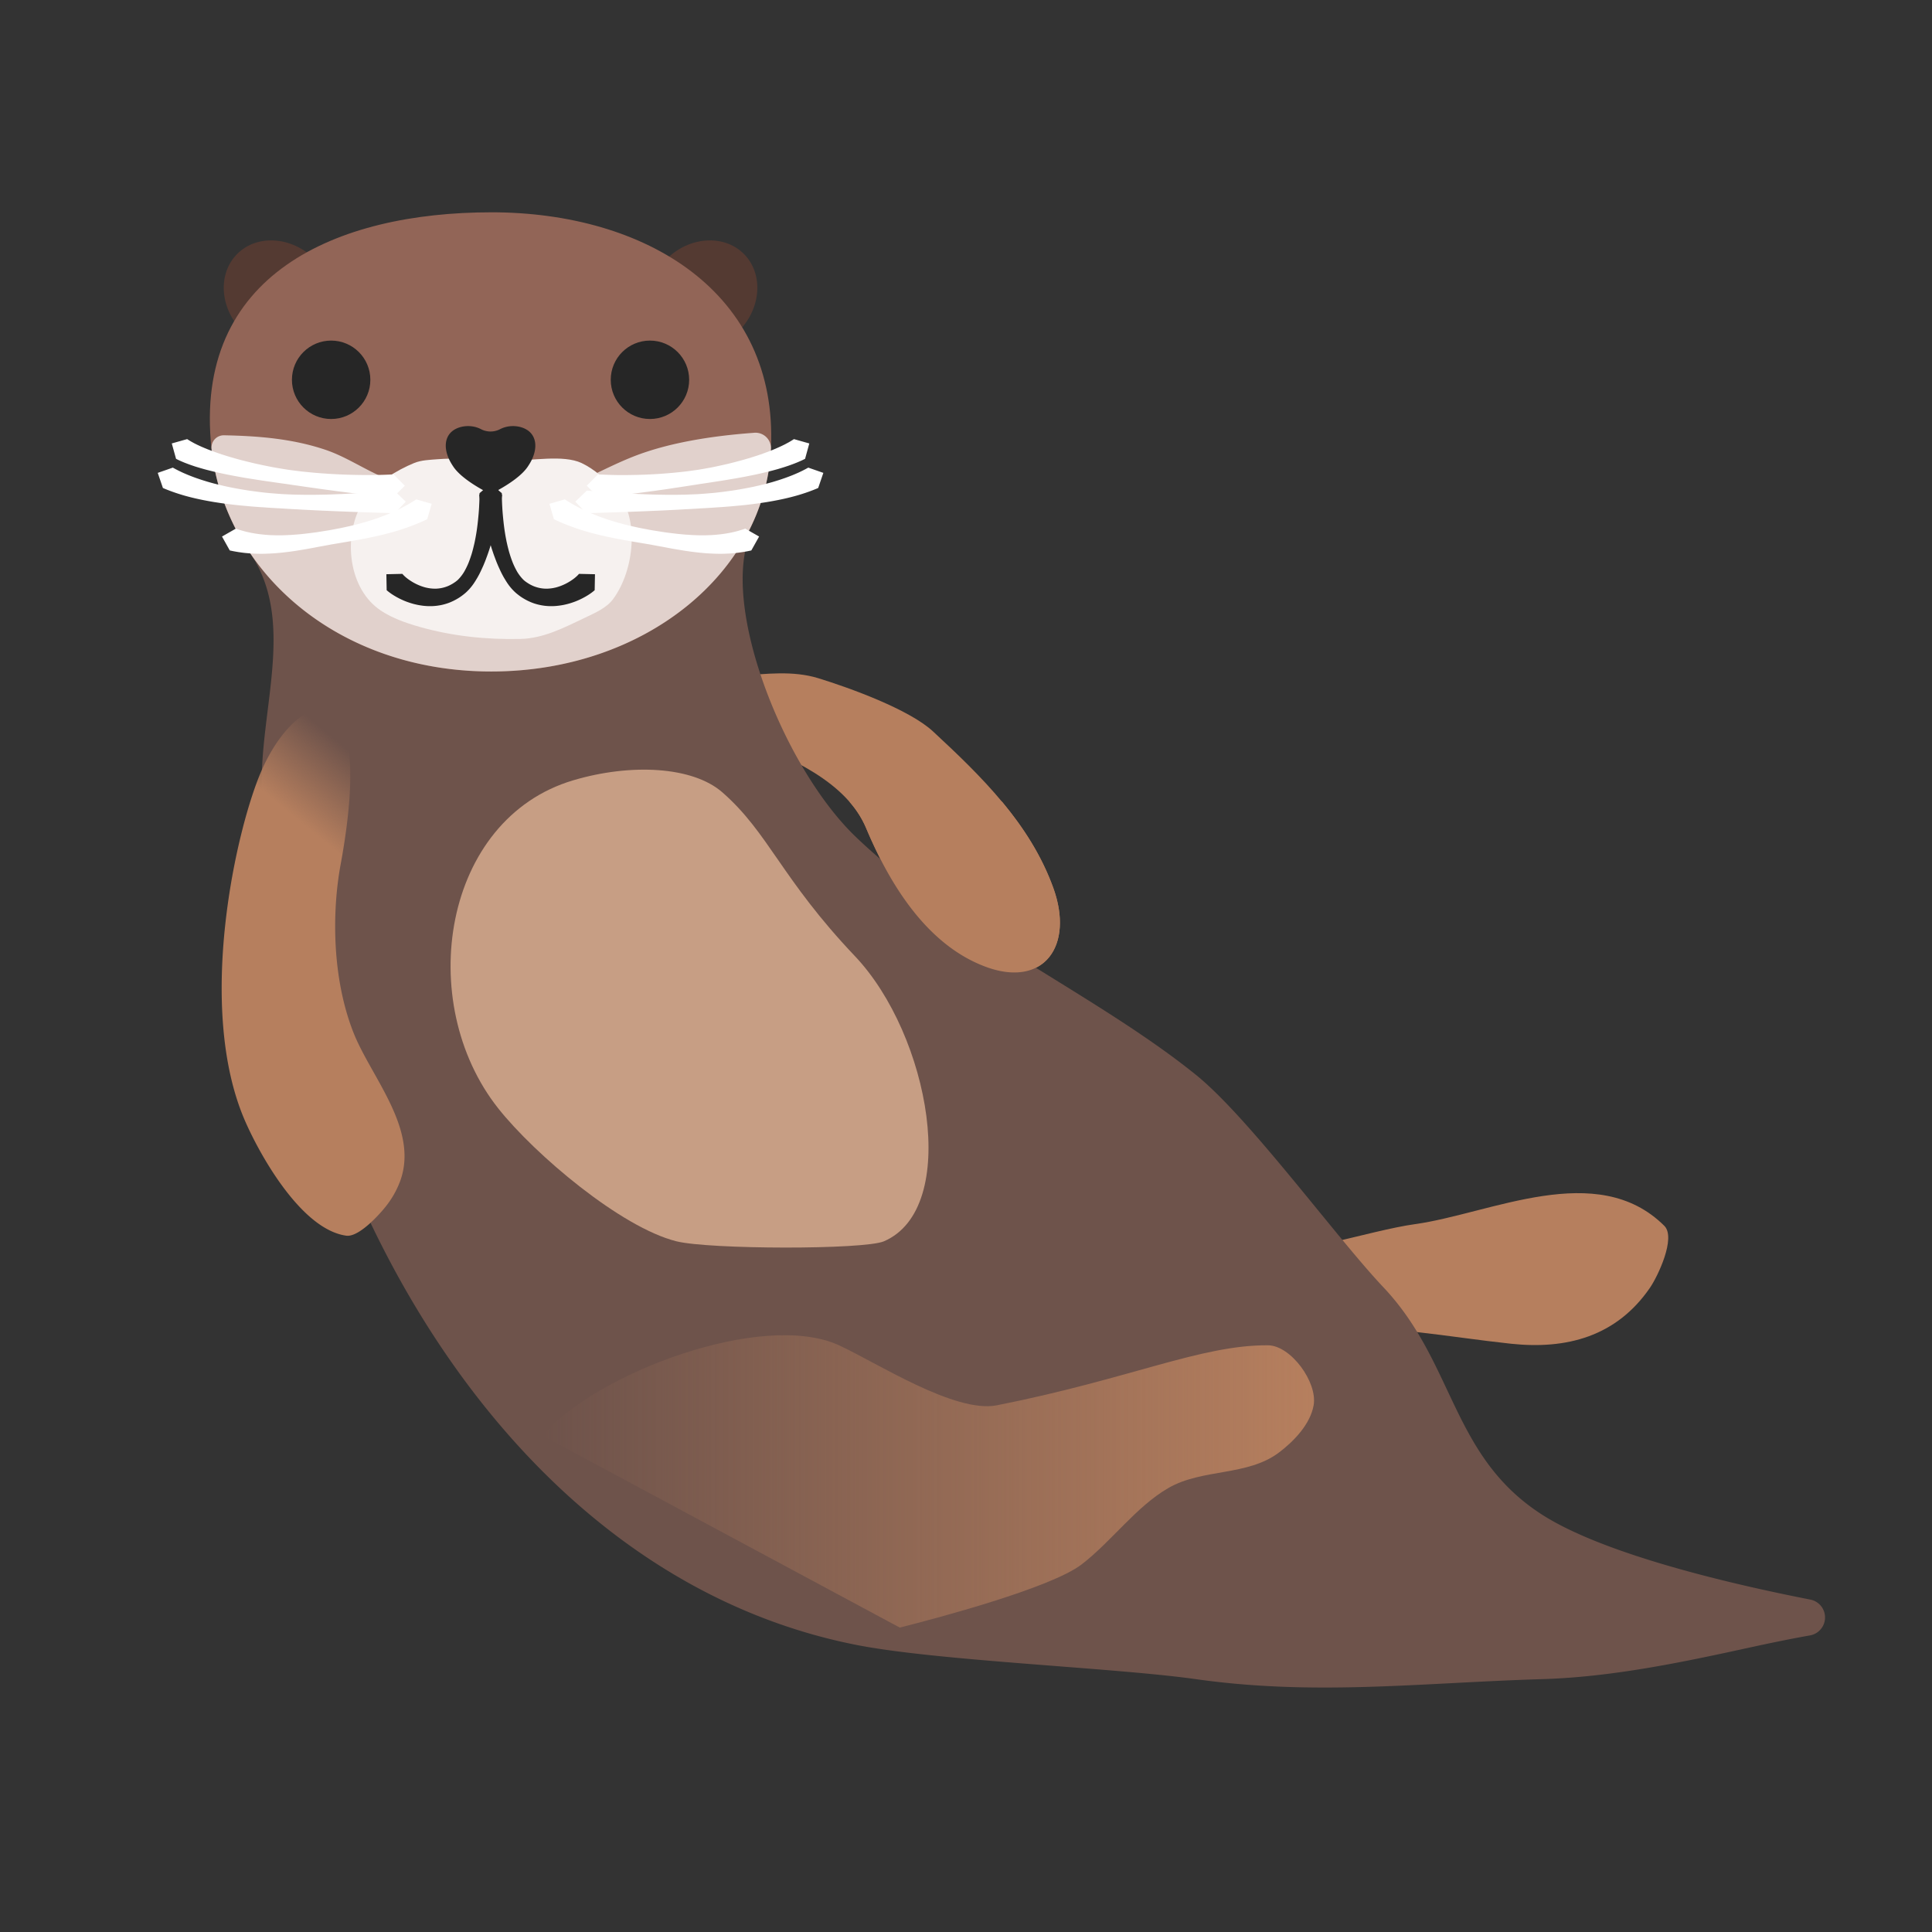 <svg xmlns="http://www.w3.org/2000/svg" fill-rule="evenodd" stroke-linejoin="round" stroke-miterlimit="1.414" clip-rule="evenodd" viewBox="0 0 128 128"><rect x="0" y="0" width="128" height="128" fill="#333333" stroke="none"/><path fill="#b67f5e" d="M49.026 44.772c1.72-.123 3.503-.356 5.185.16 2.083.64 6.03 2.068 7.603 3.526 3.222 2.986 6.427 6.12 7.962 10.349 1.403 3.86-.62 6.645-4.426 5.262-4.078-1.483-6.533-5.79-7.969-9.21-1.297-3.087-5.11-4.702-8.195-5.918M75.003 75.087c1.756-.79.473-1.988 0 0-3.21 13.502 12.746 6.846 18.736 6.017 5.025-.697 12.072-4.316 16.526.11.794.791-.439 3.358-.946 4.097-2.232 3.253-5.547 4.105-9.213 3.715-4.159-.444-8.18-1.257-12.388-1.023"/><path fill="#6e534b" d="M16.69 36.82c3.433 5.384-.6 12.405 1.07 18.617 1.96 7.294 2.373 15.188 5.27 22.174 6.402 15.431 17.983 28.247 33.66 31.36 5.382 1.07 17.11 1.511 22.53 2.276 7.949 1.122 14.888.243 22.95 0 4.544-.136 9.09-1.074 13.527-2.045 1.402-.307 2.8-.6 4.213-.851l.005-.001a1.207 1.207 0 00.05-2.368c-5.455-1.068-13.736-3.027-17.795-5.63-6.03-3.867-5.782-10.06-10.519-15.07C88.484 81.93 82.778 74.07 79.22 71.2c-6.576-5.304-15.931-9.435-22.53-15.763-4.655-4.464-8.769-14.756-7.114-19.692L16.69 36.821z"/><path fill="#c79e84" d="M37.978 51.697C29.336 54.261 27.43 66.4 33.014 73.439c2.425 3.057 8.123 7.879 11.798 8.8 2.167.543 12.437.565 13.752 0 5.08-2.185 3.057-13.645-1.927-18.897-4.887-5.148-5.696-8.146-8.772-10.842-1.978-1.734-6.08-1.933-9.887-.803z"/><ellipse cx="34.512" cy="51.491" fill="#543a32" rx="3.551" ry="2.876" transform="rotate(45 77.6 16.738) scale(1.095 1.176)"/><ellipse cx="34.512" cy="51.491" fill="#543a32" rx="3.551" ry="2.876" transform="rotate(135 25.567 -18.681) scale(1.095 -1.176)"/><path fill="#926557" d="M32.546 14.065c10.227 0 19.034 5.294 18.53 15.681-.393 8.128-8.303 14.742-18.53 14.742-10.228 0-17.653-6.65-18.531-14.742-1.258-11.592 8.303-15.68 18.53-15.68z"/><circle cx="44.244" cy="57.664" r="3.623" fill="#262626" transform="matrix(.717 0 0 .717 -9.784 -16.183)"/><circle cx="44.244" cy="57.664" r="3.623" fill="#262626" transform="matrix(.717 0 0 .717 11.338 -16.183)"/><path fill="#e1d1cc" d="M49.966 28.672a1.027 1.027 0 011.112 1.073h-.002c-.393 8.129-8.303 14.743-18.53 14.743-10.228 0-17.653-6.65-18.531-14.742a.817.817 0 01.828-.907c2.272.044 4.535.226 6.71.958 1.32.443 2.527 1.26 3.813 1.813 1.07.46 2.233.5 3.351.769 1.659.398 3.417 1.112 5.152.938 2.89-.289 5.447-2.025 8.09-3.068 2.383-.94 5.255-1.364 7.795-1.56.07-.005.14-.01.212-.017z"/><path fill="#f6f1ef" d="M32.19 30.39c-.813-.013-2.134-.043-3.194.035-.51.04-1.08.054-1.563.253-1.173.483-2.468 1.284-3.219 2.33-1.463 2.04-1.286 5.525.659 7.172.806.682 1.966 1.082 2.972 1.365 2.175.61 4.393.837 6.65.786 1.524-.034 2.938-.775 4.282-1.416.627-.3 1.406-.635 1.836-1.215 1.44-1.94 1.77-5.46.207-7.183-.647-.712-1.416-1.427-2.291-1.84-1.214-.57-3.34-.137-4.658-.173-.961-.028-1.12-.104-1.681-.114z"/><path fill="#262626" d="M31.88 28.44c.39.199.85.198 1.24 0 .636-.336 1.423-.244 1.878.096.625.467.625 1.4 0 2.331-.357.573-1.175 1.145-1.973 1.59a1.077 1.077 0 01-1.05 0c-.798-.445-1.616-1.017-1.973-1.59-.625-.932-.625-1.864 0-2.331.455-.34 1.243-.432 1.878-.096z"/><path fill="#262626" d="M33.248 32.677V32.728l.001.15.003.108.003.129.005.148.007.166.01.182.009.154.003.043.016.21.02.22.023.233.013.117.013.122.015.121.016.124.017.126.01.07.009.056.02.127.021.128.023.128.025.128.025.13.008.042.02.086.028.127.031.128.032.127.033.126.034.125.004.01.034.112.039.122.04.12.042.117.043.115.04.103.004.01.048.109.049.107.05.103.053.101.025.047.026.049.027.046.018.03.01.016.028.044.029.043.029.042.03.041.028.04.03.038.03.037.03.036.029.035.03.034.03.032.03.032.03.03.025.024.005.005.031.026.031.025.03.024.032.024.036.025.035.025.036.023.035.023.036.023.035.021.036.021.035.02.035.02.034.017.072.035.07.032.01.004.06.024.07.025.069.023.069.02.068.018.07.016.067.013.068.011.067.009.068.007.066.005h.012l.055.002h.133l.065-.003.065-.006.065-.006.065-.008.064-.01.064-.01.063-.014.063-.013.056-.014.007-.002.061-.017.061-.019.061-.02.06-.02.06-.022.057-.023.059-.024.056-.024.056-.026.055-.026.054-.027.053-.028.052-.028.051-.029.05-.029.049-.03.047-.03.046-.03.045-.03.043-.03.042-.03.027-.02.013-.01.04-.03.036-.03.036-.029.033-.03.032-.027.03-.028.028-.027.026-.026.023-.024.023-.024.018-.021.023-.026 1.059.024-.02 1.058-.037.032-.045.037-.046.037-.048.037-.05.037-.051.036-.053.037-.054.036-.057.036-.057.036-.06.035-.06.036-.022.011-.042.024-.064.034-.065.035-.067.033-.069.034-.07.032-.071.032-.073.031-.075.031-.076.03-.077.028-.079.027-.08.027-.08.025-.082.024-.084.023-.084.021-.086.02-.086.019-.088.016-.089.015-.09.013-.01.002-.08.01-.092.01-.092.008-.093.006-.094.004h-.19l-.096-.004-.096-.006-.097-.009-.097-.011-.08-.013-.018-.002-.098-.017-.098-.02-.098-.022-.098-.026-.099-.029-.098-.032-.097-.036-.099-.039-.096-.043-.097-.045-.083-.043-.014-.007-.096-.052-.093-.055-.05-.03-.047-.03-.047-.03-.047-.033-.047-.033-.046-.034-.046-.035-.046-.036-.046-.036-.047-.038-.047-.041-.046-.042-.046-.044-.046-.045-.007-.008-.037-.038-.044-.045-.043-.048-.041-.048-.042-.05-.04-.05-.04-.05-.037-.052-.038-.052-.038-.054-.036-.055-.035-.054-.036-.056-.033-.057-.012-.019-.023-.037-.034-.057-.034-.057-.034-.06-.063-.117-.063-.122-.06-.123-.057-.125-.005-.011-.053-.115-.057-.128-.054-.13-.053-.13-.05-.132-.045-.122-.005-.012-.05-.133-.047-.135-.046-.135-.045-.135-.043-.136-.028-.09-.014-.045-.041-.135-.04-.135-.04-.134-.036-.134-.036-.133-.016-.058-.02-.074-.035-.13-.033-.128-.032-.127-.03-.126-.03-.125-.055-.239-.05-.23-.045-.219-.009-.044-.032-.161-.038-.19-.032-.175-.029-.156-.023-.137-.019-.118-.025-.163-.003-.017-.006-.04.691-.805.805.692z"/><path fill="#262626" d="M33.264 32.79l-.005.04-.003.017-.025.163-.02.118-.023.137-.028.156-.033.174-.037.191-.033.16-.008.045-.046.219-.05.23-.054.24-.03.124-.03.126-.033.127-.033.129-.035.13-.02.073-.015.058-.036.133-.037.134-.039.134-.04.135-.042.135-.013.044-.028.091-.043.136-.045.135-.046.135-.048.135-.049.133-.005.012-.044.122-.051.132-.053.13-.054.13-.057.128-.053.115-.005.011-.058.125-.06.123-.062.122-.064.116-.033.06-.034.058-.035.057-.022.037-.012.02-.034.056-.035.056-.036.054-.036.055-.037.054-.038.052-.038.052-.04.05-.04.05-.041.05-.042.048-.043.048-.043.045-.038.038-.007.008-.045.045-.046.044-.046.042-.048.04-.046.039-.046.036-.046.036-.046.035-.047.034-.046.033-.047.032-.047.031-.047.03-.05.03-.093.055-.096.052-.015.007-.082.043-.097.045-.097.043-.098.04-.097.035-.099.032-.098.029-.098.026-.098.023-.099.02-.098.016-.017.002-.08.013-.097.011-.097.009-.097.006-.095.004h-.19l-.094-.004-.093-.006-.093-.007-.09-.01-.082-.011-.01-.002-.09-.013-.088-.015-.088-.016-.087-.019-.085-.02-.084-.02-.084-.024-.082-.024-.081-.025-.08-.027-.079-.027-.076-.028-.076-.03-.075-.03-.073-.032-.071-.032-.07-.032-.07-.034-.066-.033-.066-.035-.064-.034-.041-.024-.022-.011-.06-.036-.06-.035-.057-.036-.057-.036-.055-.036-.052-.037-.052-.036-.049-.037-.048-.037-.047-.037-.044-.037-.037-.032-.02-1.058 1.059-.024.022.026.02.021.021.024.024.024.026.026.028.027.03.028.031.028.034.029.035.03.038.029.038.03.014.01.026.02.043.03.043.03.045.03.046.03.047.03.049.03.05.03.05.028.053.028.053.028.053.027.056.026.056.026.056.024.058.024.058.023.06.022.06.02.06.02.061.019.062.017.006.002.056.014.063.013.064.013.063.011.065.01.064.008.066.006.065.006.065.002.067.002h.066l.054-.002.012-.001.067-.005.068-.007.067-.009.068-.011.067-.013.07-.016.068-.018.069-.02.069-.023.07-.025.06-.024.01-.004.07-.032.072-.035.033-.018.035-.019.036-.02.035-.02.036-.022.035-.023.036-.023.035-.023.036-.025.035-.025.032-.024.03-.024.032-.025.03-.026.005-.005.026-.024.03-.03.03-.032.03-.032.03-.034.03-.035.03-.036.029-.037.03-.039.029-.039.03-.04.028-.043.03-.043.027-.044.01-.016.018-.03.027-.046.026-.049.025-.047.053-.1.05-.104.05-.107.047-.109.004-.01.04-.103.043-.115.042-.118.04-.12.04-.12.033-.112.003-.011.035-.125.033-.126.031-.127.031-.128.03-.127.018-.086.009-.043.025-.129.024-.128.023-.128.022-.128.02-.127.009-.056.01-.07.017-.126.016-.124.015-.121.013-.122.013-.117.023-.233.02-.22.016-.21.003-.043.01-.154.008-.182.008-.166.005-.148.003-.13.002-.107.002-.15V32.677l.804-.692.691.804z"/><path fill="#fff" d="M37.456 33.107l.045.03.079.049.078.048.079.048.078.048.08.046.08.046.08.045.081.045.08.044.082.043.08.042.088.044.078.04.166.079.168.077.17.075.17.073.17.07.173.069.174.067.16.06.015.005.177.06.177.06.18.058.179.056.083.025.098.028.182.052.183.05.183.049.185.047.008.002.178.043.187.043.187.041.188.042.1.02.089.019.19.036.382.072.152.028.257.04.41.066.206.032h.008l.197.026.205.027.206.024.204.024.195.02.01.001.204.018.203.016.203.013.202.012.202.009h.026l.176.005h.1l.1.001h.199l.099-.003.1-.003.097-.003.1-.004.042-.003.056-.003.097-.007.098-.007.097-.009.097-.01.097-.01.096-.011.096-.013.096-.014.095-.014.095-.016.095-.016.094-.018.094-.019.093-.02.094-.021.093-.023.016-.004.076-.02.092-.025.092-.027.091-.028.091-.028.09-.03.096-.033.917.524-.516.921-.11.024-.113.023-.113.021-.113.02-.113.019-.113.016-.093.013-.02.003-.112.015-.112.012-.113.012-.112.01-.111.009-.112.007-.11.005-.112.005-.111.004-.111.002-.11.002h-.11l-.11-.002-.111-.002-.11-.004-.109-.004-.062-.003-.047-.002-.11-.006-.108-.006-.11-.007-.108-.009-.108-.01-.108-.01-.108-.01-.109-.012-.186-.022-.027-.003-.215-.027-.213-.03-.213-.031-.212-.034-.21-.036-.01-.001-.202-.034-.21-.037-.209-.038-.208-.04-.2-.039-.008-.001-.208-.037-.412-.076-.257-.049-.154-.025-.388-.065-.195-.033-.092-.017-.102-.016-.195-.033-.194-.033-.195-.035-.187-.034-.008-.002-.194-.035-.194-.036-.195-.038-.194-.04-.105-.022-.09-.018-.194-.041-.194-.044-.194-.045-.193-.048-.016-.004-.178-.044-.194-.051-.194-.053-.193-.056-.193-.058-.193-.061-.193-.064-.192-.067-.09-.033-.1-.036-.098-.036-.096-.036-.096-.037-.096-.04-.096-.038-.095-.04-.096-.04-.096-.042-.095-.043-.095-.043-.096-.044-.051-.025-.04-.019-.294-1.02 1.018-.293.036.022zM28.599 33.378l-.294 1.02-.04.019-.052.025-.095.044-.096.043-.095.043-.095.042-.096.04-.096.04-.096.039-.095.039-.096.037-.096.036-.098.036-.1.036-.09.033-.193.067-.193.064-.192.061-.193.058-.194.056-.194.053-.193.05-.179.045-.015.004-.194.048-.194.045-.194.044-.194.041-.09.018-.105.022-.194.04-.194.038-.194.036-.195.035-.008.002-.186.034-.195.035-.194.033-.195.033-.103.016-.092.017-.195.033-.388.065-.153.025-.258.049-.412.076-.208.037-.008.001-.2.04-.208.039-.209.038-.21.037-.2.034-.01.001-.212.036-.212.034-.212.032-.214.03-.214.026-.027.003-.187.022-.109.012-.107.01-.109.01-.108.01-.108.009-.11.007-.108.006-.11.006-.046.002-.063.003-.109.004-.11.004-.11.002-.11.002h-.11l-.11-.002-.112-.002-.11-.004-.112-.005-.111-.005-.111-.007-.112-.01-.112-.01-.112-.01-.112-.013-.113-.015-.02-.003-.092-.013-.114-.016-.112-.019-.114-.02-.113-.021-.113-.023-.11-.024-.515-.921.917-.524.095.033.09.03.091.028.092.028.091.027.092.025.077.02.016.004.093.023.093.021.093.02.094.019.095.018.094.016.095.016.095.014.096.014.097.013.096.011.096.01.097.01.098.009.097.007.098.007.056.003.042.003.099.004.098.003.1.003.099.002.1.001h.199l.1-.001.175-.005h.026l.202-.01.202-.01.203-.014.204-.016.204-.018h.01l.195-.021.204-.024.205-.024.205-.027.197-.026h.009l.205-.032.41-.065.257-.041.152-.028.383-.072.19-.036.088-.018.1-.021.188-.042.188-.041.186-.043.179-.043.007-.002.185-.047.184-.049.182-.05.182-.052.099-.028.083-.025.18-.056.178-.058.177-.06.178-.06.014-.006.16-.06.174-.066.173-.068.171-.071.17-.073.17-.075.167-.077.166-.08.079-.039.087-.044.08-.042.082-.043.08-.044.081-.045.08-.045.08-.046.08-.046.079-.048.079-.048.078-.048.078-.05.046-.029.035-.022 1.019.293z"/><path fill="#fff" d="M54.549 31.329l-.341 1-.097.042-.103.042-.103.042-.104.04-.105.04-.106.039-.107.037-.107.038-.016.005-.092.03-.11.036-.109.034-.11.034-.112.033-.111.031-.113.031-.114.03-.114.03-.115.028-.115.028-.116.027-.117.026-.118.026-.117.024-.12.025-.118.023-.122.023-.04.008-.2.036-.243.042-.245.038-.247.037-.25.034-.085.011-.165.022-.252.03-.254.03-.255.025-.256.024-.114.01-.143.014-.258.022-.26.021-.26.019-.26.016-.047.003-.214.016-.26.017-.262.016-.262.013-.072.004-.189.013-.261.016-.261.015-.26.013-.021.001-.24.014-.26.015-.258.013-.258.013h-.022l-.234.013-.256.012-.254.012-.253.01-.06.003-.192.008-.25.011-.493.02-.106.003-.379.016-.475.017-.464.016-.453.014-.154.004-.285.01-.424.013-.75.025-.052.002-.733-.766.765-.734.05.004.749.056.422.031.282.02.154.01.447.03.46.027.47.027.374.02.105.004.488.02.246.008.19.006.058.002.25.005.25.004.253.004.23.002h.023l.254-.001.254-.002.255-.004.236-.003.02-.001.257-.01.256-.01.257-.01.185-.011.07-.005.256-.02.255-.02.255-.022.208-.02.046-.005.252-.03.252-.03.25-.034.249-.034.137-.02.11-.017.245-.04.243-.043.241-.044.24-.046.155-.032.081-.016.234-.052.23-.054.23-.055.225-.057.184-.05.038-.01.109-.031.109-.032.108-.033.106-.033.107-.033.104-.034.104-.035.103-.035.102-.035.1-.036.101-.037.098-.037.098-.038.097-.038.095-.039.094-.04.093-.04.078-.034.014-.006.09-.041.09-.043.087-.042.086-.043.085-.044.084-.044.082-.045.085-.046.998.348zM11.534 31.027l.083.045.084.044.084.044.087.043.087.042.09.043.09.041.013.006.078.034.094.04.094.04.095.039.097.038.097.038.098.037.1.037.101.036.102.035.103.035.104.035.105.034.106.033.107.033.107.033.11.032.108.03.038.011.185.05.225.057.229.055.23.054.234.052.081.016.156.032.24.046.24.044.243.042.245.04.11.018.138.02.249.034.25.033.251.031.253.03.046.005.208.02.254.022.255.02.256.02.07.005.186.01.256.012.256.01.257.009h.02l.236.004.255.004.255.002h.277l.23-.001.252-.004.251-.004.25-.005.058-.002.19-.006.246-.009.487-.019.106-.005.373-.019.47-.027.46-.027.447-.03.154-.01.282-.02.423-.031.748-.056.05-.004.766.734-.734.766-.05-.002-.752-.025-.424-.013-.285-.01-.154-.004-.452-.014-.464-.016-.476-.017-.378-.016-.107-.003-.493-.02-.25-.01-.192-.01-.06-.002-.253-.01-.253-.012-.256-.012-.234-.013h-.023l-.257-.013-.26-.013-.259-.015-.24-.014h-.02l-.26-.014-.261-.015-.262-.016-.189-.013-.072-.004-.262-.013-.26-.016-.262-.017-.213-.016-.048-.003-.26-.016-.26-.019-.26-.02-.257-.023-.144-.014-.114-.01-.256-.024-.255-.026-.254-.028-.251-.031-.165-.022-.086-.01-.25-.035-.246-.037-.246-.038-.243-.042-.2-.036-.04-.008-.121-.023-.12-.023-.118-.025-.118-.024-.117-.026-.117-.026-.116-.027-.116-.028-.115-.028-.114-.03-.114-.03-.112-.03-.112-.032-.111-.033-.11-.034-.11-.034-.11-.036-.092-.03-.015-.005-.108-.038-.106-.037-.106-.039-.106-.04-.104-.04-.103-.042-.102-.042-.097-.042-.342-1 .999-.348.084.046z"/><path fill="#fff" d="M53.618 29.38l-.28 1.02-.075.036-.08.039-.081.038-.082.036-.084.037-.085.036-.085.035-.088.035-.087.034-.016.006-.074.028-.09.033-.091.033-.092.032-.095.032-.188.062-.195.06-.197.06-.203.056-.205.055-.21.053-.21.051h-.002l-.215.052-.219.05-.221.049-.224.046-.227.045-.015.003-.214.043-.232.044-.233.042-.235.042-.234.039h-.003l-.238.041-.24.04-.241.038-.242.037-.125.019-.117.019-.243.038-.244.037-.244.036-.102.014-.142.023-.243.039-.244.037-.242.037-.01.001-.232.037-.241.037-.241.036-.21.03-.03.006-.238.036-.236.035-.235.034-.2.028-.033.004-.231.034-.23.031-.226.03-.212.028-.012.002-.222.03-.218.028-.215.028-.213.025-.209.026-.205.022-.202.022-.197.02-.038.004-.156.017-.19.018-.184.018-.181.015-.176.015-.17.013-.166.011-.112.007-.046.003-.753-.747.748-.753.044.003.108.006.156.008.162.007.167.006.173.005.178.005.183.004.151.002H41.37l.2-.001.205-.002.208-.004.213-.004.215-.006.218-.007h.012l.209-.009.223-.01.227-.012.229-.013.031-.001.199-.014.232-.017.234-.018.236-.02.03-.002.206-.02.238-.024.238-.025.23-.026h.01l.239-.032.238-.033.24-.033.14-.02.1-.017.237-.04.238-.043.236-.043.115-.022.121-.025.234-.05.232-.05.232-.052.229-.053h.003l.223-.056.225-.057.221-.059.22-.059.202-.056.014-.005.213-.062.21-.064.206-.065.202-.065.198-.067h.003l.191-.069.19-.07.184-.07.18-.07.174-.072.17-.073.164-.073.078-.036.078-.036.076-.037.075-.037.061-.03.013-.007.07-.038.07-.037.069-.037.066-.037.064-.038.063-.038.06-.037.06-.037.06-.04 1.018.288zM26.82 32.181l-.752.747-.049-.003-.11-.006-.167-.01-.172-.014-.18-.014-.184-.016-.19-.017-.195-.019-.2-.02-.205-.02-.21-.021-.214-.023-.219-.025-.222-.026-.226-.027-.23-.028-.233-.03-.057-.008-.18-.022-.239-.03-.242-.033-.245-.033-.071-.01-.176-.023-.25-.034-.25-.035-.254-.036-.057-.009-.197-.027-.256-.036-.258-.037-.257-.038-.002-.001-.257-.036-.26-.037-.259-.039-.15-.023-.11-.014-.26-.036-.26-.037-.258-.038-.108-.017-.151-.02-.257-.037-.257-.038-.255-.04-.226-.036-.028-.005-.252-.039-.25-.04-.248-.043-.245-.044-.182-.034-.06-.011-.24-.045-.238-.047-.233-.048-.23-.05-.18-.04-.047-.01-.223-.052-.22-.054-.215-.054-.211-.057-.206-.059-.2-.06-.101-.03-.098-.032-.096-.032-.096-.033-.094-.033-.093-.033-.046-.018-.046-.016-.09-.035-.09-.034-.087-.036-.087-.036-.085-.037-.084-.038-.082-.038-.081-.04-.075-.037-.283-1.02 1.018-.287.062.039.058.037.06.036.063.037.064.037.068.037.069.038.07.037.074.037.037.018.038.019.077.036.079.037.08.036.083.037.084.036.085.036.177.073.183.071.188.071.194.07.2.07.205.07.044.013.166.053.214.066.218.065.223.064.227.063.057.016.173.045.234.06.236.058.24.058.242.056.027.006.217.047.247.053.248.05.25.05.146.028.106.019.253.043.254.043.255.04.108.018.148.02.255.033.256.032.253.032h.002l.256.026.254.025.253.024.195.018.058.004.25.02.25.017.246.018.174.01.07.005.244.012.239.012.237.01.177.007.056.002.23.007.228.005.222.005.22.003.214.003.21.001h.404l.195-.002.19-.004.182-.004.178-.005.17-.006.165-.007.157-.007.106-.006.048-.003.747.753z"/><g><path fill="url(#_Linear1)" d="M40.204 99.047c3.225-3.455 13.681-7.032 18.477-5.058 2.305.949 7.223 3.823 9.838 3.358 8.332-1.481 12.706-3.381 16.899-3.358 1.419.008 3.1 2.063 2.845 3.358-.213 1.084-1.275 2.041-2.157 2.64-1.968 1.336-4.777.889-6.898 1.989-2.014 1.044-3.54 2.989-5.405 4.274-1.918 1.322-9.084 3.027-11.335 3.535" transform="matrix(1.063 0 0 1.184 -6.792 -22.154)"/></g><g><path fill="url(#_Linear2)" d="M17.883 50.392C14.554 52.876 6.307 61.951 5.497 70.178c-.248 2.522-.244 8.069 2.125 9.866.653.495 2.524-.119 3.188-.389a6.112 6.112 0 001.68-1.001c2.804-2.377 1.708-6.96 2.141-10.107.541-3.928 2.739-7.749 4.706-10.111 8.72-10.472 3.276-11.573-1.454-8.044z" transform="rotate(-29.345 18.764 51.7)"/></g><path fill="#b67f5e" d="M66.386 53.116c1.414 1.699 2.615 3.556 3.391 5.691 1.402 3.86-.622 6.645-4.426 5.262-4.079-1.483-6.534-5.79-7.97-9.209a6.419 6.419 0 00-1.105-1.744h10.11z"/><defs><linearGradient id="_Linear1" x1="0" x2="1" y1="0" y2="0" gradientTransform="matrix(48.085 0 0 16.36 40.204 101.606)" gradientUnits="userSpaceOnUse"><stop offset="0" stop-color="#b67f5e" stop-opacity="0"/><stop offset="1" stop-color="#b67f5e"/></linearGradient><linearGradient id="_Linear2" x1="0" x2="1" y1="0" y2="0" gradientTransform="scale(-5.717) rotate(-21.243 -26.353 6.414)" gradientUnits="userSpaceOnUse"><stop offset="0" stop-color="#b67f5e" stop-opacity="0"/><stop offset="1" stop-color="#b67f5e"/></linearGradient></defs></svg>